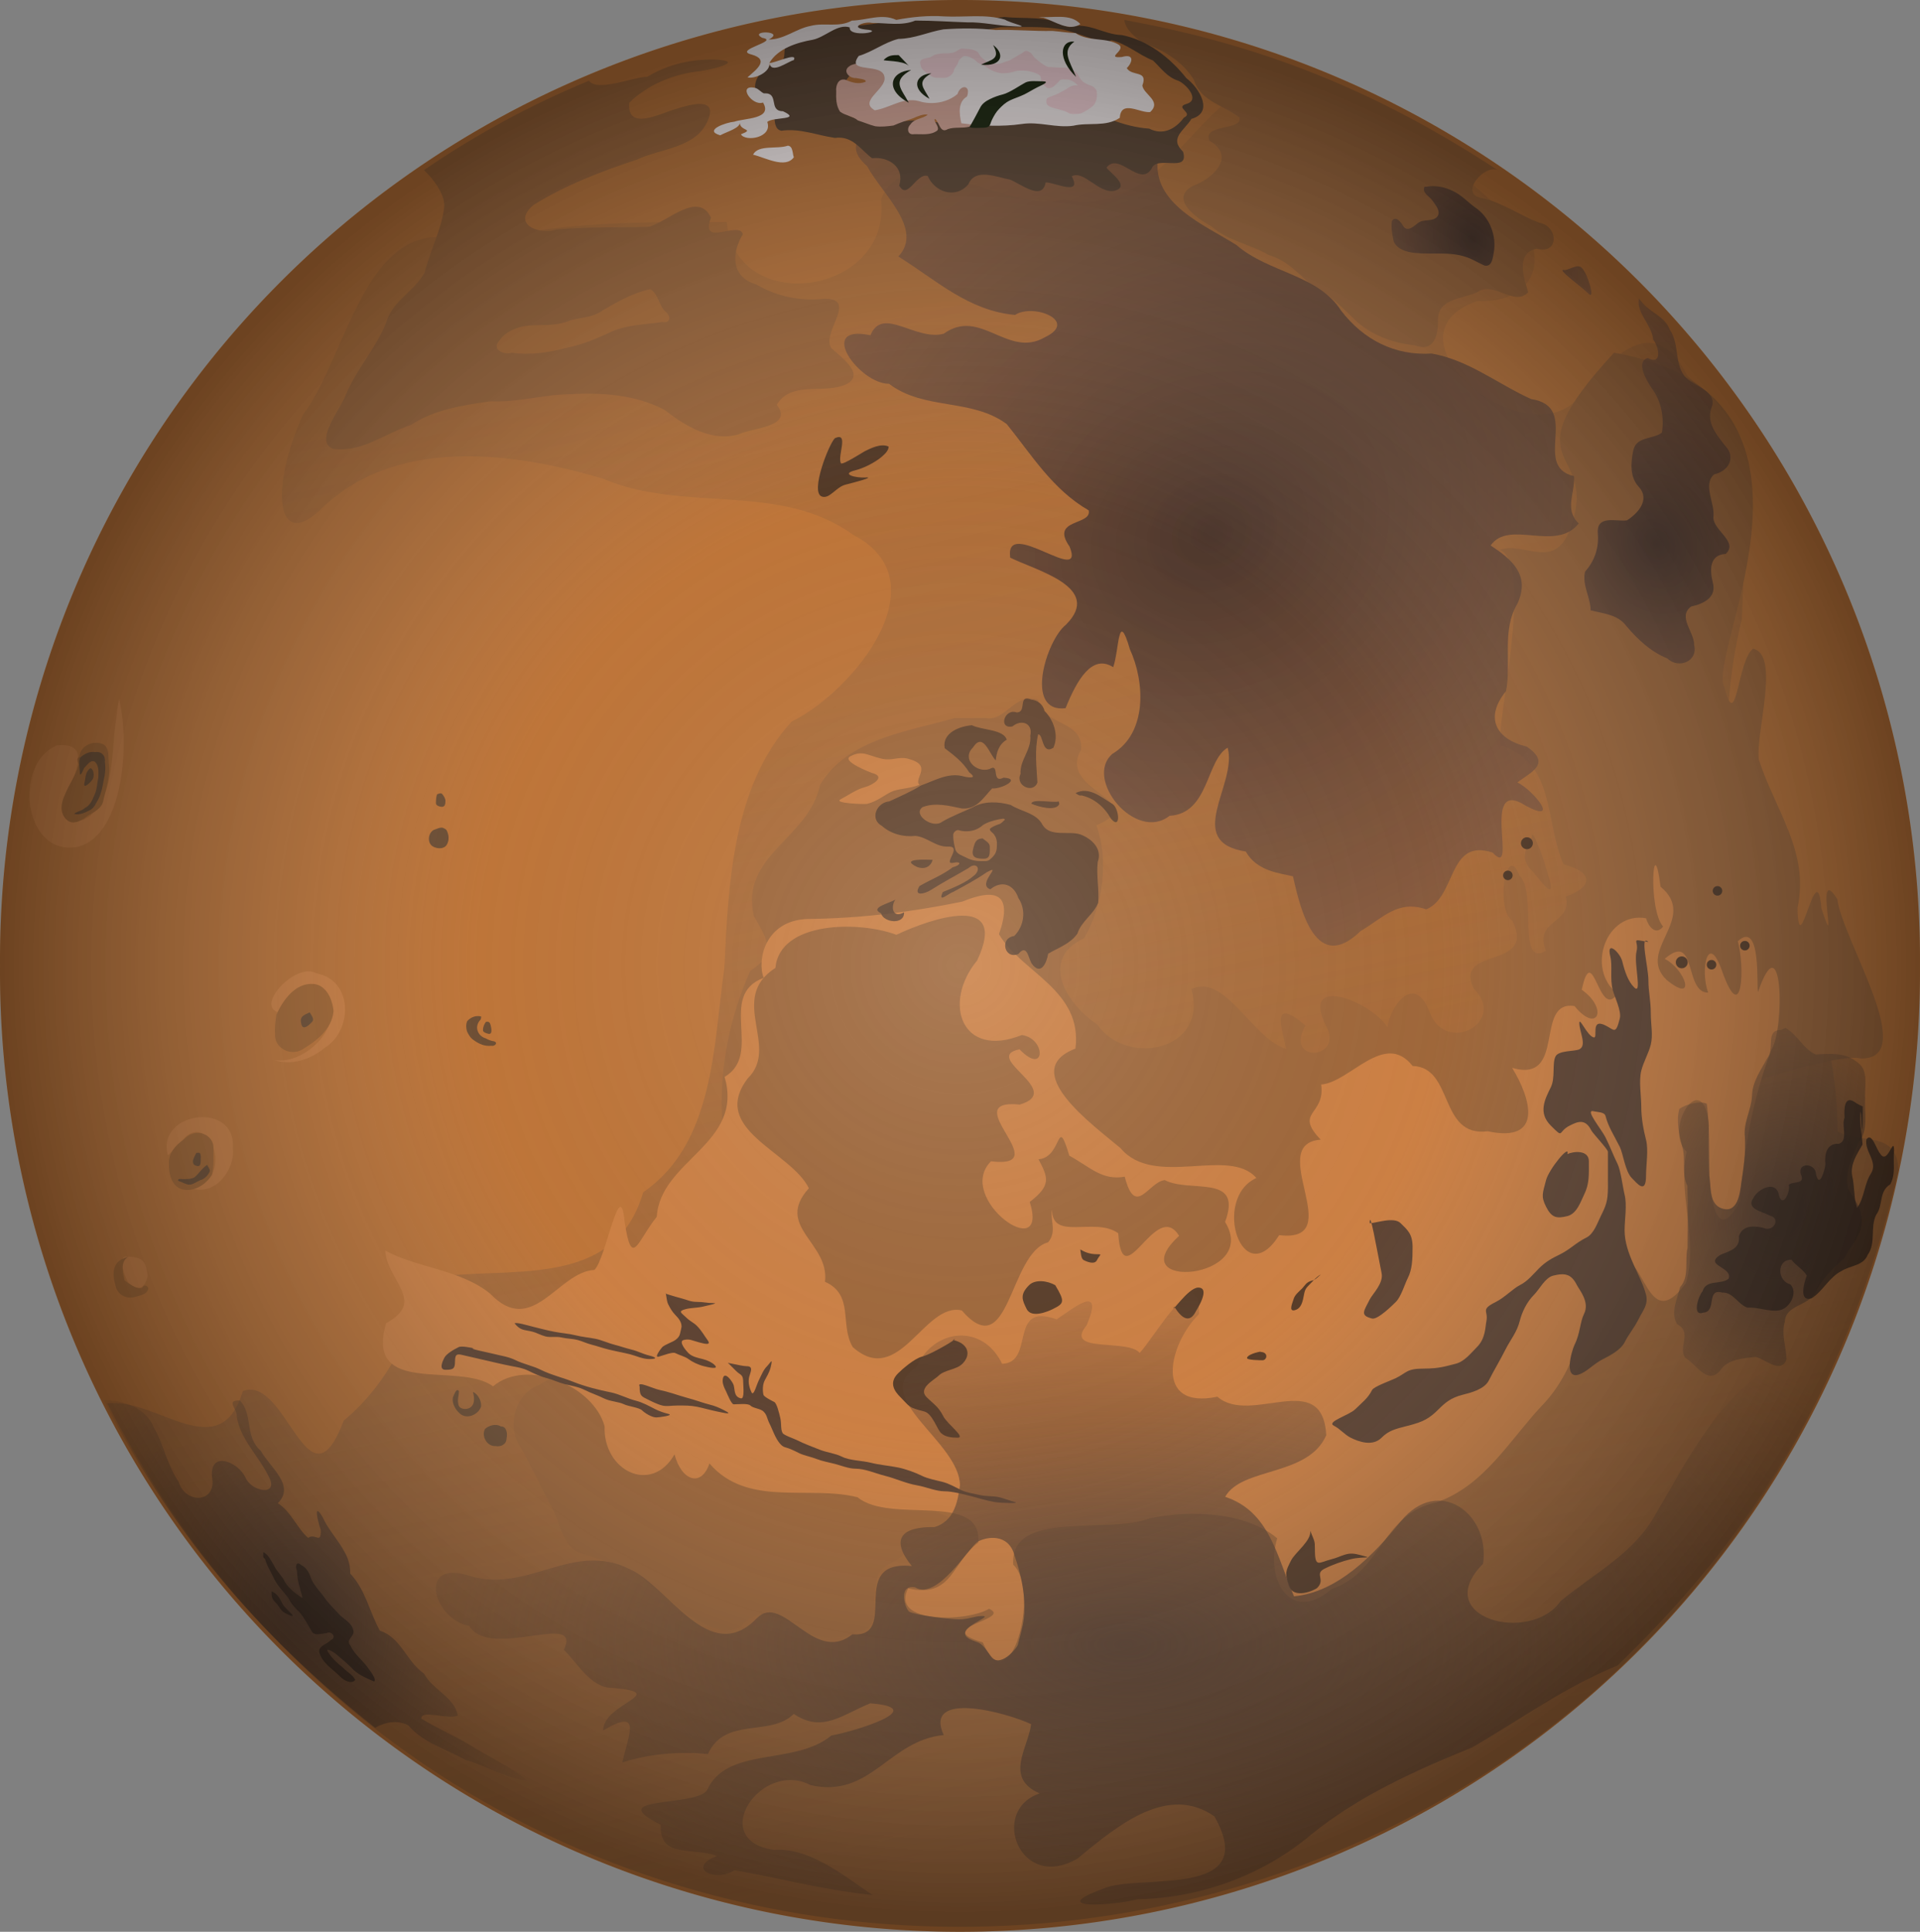 <?xml version="1.0" encoding="UTF-8" standalone="no"?>
<svg
   viewBox="0 0 575.72 579.11"
   version="1.1"
   id="svg78"
   sodipodi:docname="mars-cropped.svg"
   width="575.72"
   height="579.11"
   inkscape:version="1.1 (c68e22c387, 2021-05-23)"
   xmlns:inkscape="http://www.inkscape.org/namespaces/inkscape"
   xmlns:sodipodi="http://sodipodi.sourceforge.net/DTD/sodipodi-0.dtd"
   xmlns:xlink="http://www.w3.org/1999/xlink"
   xmlns="http://www.w3.org/2000/svg"
   xmlns:svg="http://www.w3.org/2000/svg">
  <rect x="0" y="0" width="575.72" height="579.11" fill="#808080" stroke="none"/>
  <sodipodi:namedview
     id="namedview80"
     pagecolor="#ffffff"
     bordercolor="#666666"
     borderopacity="1.0"
     inkscape:pageshadow="2"
     inkscape:pageopacity="0.0"
     inkscape:pagecheckerboard="0"
     showgrid="false"
     inkscape:zoom="0.79060234"
     inkscape:cx="218.18807"
     inkscape:cy="318.11189"
     inkscape:window-width="1920"
     inkscape:window-height="1017"
     inkscape:window-x="-8"
     inkscape:window-y="-8"
     inkscape:window-maximized="1"
     inkscape:current-layer="svg78" />
  <defs
     id="defs32">
    <linearGradient
       id="b">
      <stop
         stop-color="#5f4433"
         offset="0"
         id="stop2" />
      <stop
         stop-color="#5f4433"
         stop-opacity="0"
         offset="1"
         id="stop4" />
    </linearGradient>
    <linearGradient
       id="a">
      <stop
         stop-color="#4c362c"
         offset="0"
         id="stop7" />
      <stop
         stop-color="#93654c"
         stop-opacity=".51"
         offset="1"
         id="stop9" />
    </linearGradient>
    <linearGradient
       id="j"
       x1="445"
       x2="350.71"
       y1="749.88"
       y2="301.31"
       gradientUnits="userSpaceOnUse"
       gradientTransform="translate(-85.715,-207.805)">
      <stop
         stop-color="#9f673a"
         offset="0"
         id="stop12" />
      <stop
         stop-color="#9f673a"
         stop-opacity=".367"
         offset="1"
         id="stop14" />
    </linearGradient>
    <radialGradient
       id="e"
       cx="373.57"
       cy="498.79"
       r="287.86"
       gradientUnits="userSpaceOnUse"
       gradientTransform="matrix(1,0,0,0.99,-85.715,-204.342)">
      <stop
         stop-color="#f2f2f2"
         stop-opacity=".153"
         offset="0"
         id="stop17" />
      <stop
         stop-color="#7f7f7f"
         stop-opacity="0"
         offset=".5"
         id="stop19" />
      <stop
         stop-color="#3f3f3f"
         stop-opacity=".235"
         offset=".75"
         id="stop21" />
      <stop
         stop-opacity=".429"
         offset="1"
         id="stop23" />
    </radialGradient>
    <radialGradient
       id="d"
       cx="448.98"
       cy="367.54"
       r="110.61"
       gradientTransform="matrix(1.911,-1.039,0.879,1.617,-817.605,32.005)"
       gradientUnits="userSpaceOnUse"
       xlink:href="#a" />
    <radialGradient
       id="c"
       cx="502.38"
       cy="403.62"
       r="110.61"
       gradientTransform="matrix(0.673,-0.254,0.3,0.794,37.645,-29.955)"
       gradientUnits="userSpaceOnUse"
       xlink:href="#a" />
    <radialGradient
       id="i"
       cx="423.37"
       cy="711.78"
       r="207.5"
       gradientTransform="matrix(1.241,2.5812e-8,-1.2906e-8,0.612,-187.745,57.465)"
       gradientUnits="userSpaceOnUse"
       xlink:href="#b" />
    <radialGradient
       id="h"
       cx="581.94"
       cy="498.18"
       r="207.5"
       gradientTransform="matrix(0.307,0.05,-0.064,0.388,387.305,139.895)"
       gradientUnits="userSpaceOnUse"
       xlink:href="#b" />
    <radialGradient
       id="g"
       cx="223.64"
       cy="695.44"
       r="207.5"
       gradientTransform="matrix(0.353,-0.117,0.153,0.46,-95.338,189.325)"
       gradientUnits="userSpaceOnUse"
       xlink:href="#b" />
    <radialGradient
       id="f"
       cx="474.41"
       cy="280.67"
       r="110.61"
       gradientTransform="matrix(0.441,-0.127,0.157,0.545,188.155,-20.835)"
       gradientUnits="userSpaceOnUse"
       xlink:href="#a" />
  </defs>
  <path
     d="m 575.715,289.555 a 287.86,287.858 0 1 1 -575.71,0 287.86,287.858 0 1 1 575.71,0 z"
     fill="#be7539"
     fill-rule="evenodd"
     id="path34"
     style="stroke-width:0.995" />
  <path
     d="m 569.285,350.715 c -61.979,268.3 -413.78,307.61 -537.14,70 14.768,-1.856 33.781,19.226 40.659,-3.673 13.107,-5.179 19.58,37.251 30.248,8.852 13.546,-11.254 20.112,-26.463 25.521,-42.768 23.078,-3.884 55.621,4.248 64.286,-25.714 21.336,-14.619 21.027,-43.99 24.347,-67.211 1.19,-25.335 2.498,-54.556 20.142,-73.857 18.428,-9.045 45.471,-42.127 18.368,-56.075 -22.01,-15.932 -50.617,-6.372 -74.821,-16.755 -27.56,-8.143 -62.748,-12.805 -85.179,9.612 -12.587,11.566 -15.004,-6.076 -4.918,-28.736 13.943,-18.328 19.107,-63.525 50.632,-51.264 24.381,-6.893 52.61,-6.592 76.468,-6.59 2.83,28.777 49.473,21.856 46.286,-6.755 7.634,-19.503 37.667,4.538 54.877,0.036 29.984,6.575 40.363,-34.054 63.432,-36.162 21.252,12.41 46.85,19.105 64.652,36.614 17.456,7.853 18.686,30.826 -4.286,30 -31.417,11.152 18.905,50.629 32.462,26.071 10.008,-11.453 21.246,-21.84 30.652,-3.671 21.325,17.613 17.085,48.233 16.347,72.898 -7.138,28.947 -5.768,60.271 8.485,86.969 13.65,20.47 19.978,42.335 20.212,66.704 7.313,3.766 17.753,-0.39 18.27,11.476 z"
     fill="url(#j)"
     fill-rule="evenodd"
     id="path36"
     style="fill:url(#j)" />
  <path
     d="m 295.715,215.275 -9.511,-1e-5 c -13.991,3.994 -32.075,6.229 -40.314,20.019 -3.285,16.156 -24.048,21.006 -19.845,39.325 3.708,6.561 7.315,11.225 -1.044,16.371 -5.989,13.479 -9.11,28.149 -8.571,43.036 1.214,13.432 11.968,23.664 17.01,35.825 6.452,12.832 10.611,28.389 22.566,37.281 15.707,4.104 27.13,-9.992 42.557,-8.665 8.669,-8.447 38.151,-13.381 52.152,-17.476 15.588,5.127 35.287,4.332 46.355,-9.323 18.459,-6.746 145.99,-58.195 160.89,-54.36 17.727,0.357 -5.324,-35.154 -7.042,-47.75 -7.25,-11.669 0.79,19.577 -4.752,2.8 -1.424,-17.144 -6.811,17.463 -7.195,-0.232 3.723,-16.559 -6.814,-29.57 -11.572,-44.405 -1.003,-8.187 6.495,-31.43 -1.736,-33.261 -4.693,3.467 -4.954,25.723 -8.549,11.669 -5.979,-10.07 39.205,-87.793 -33.142,-100.39 -33.048,35.734 -3.766,27.371 -13.148,52.803 -4.691,12.716 -13.691,3.702 -21.052,6.266 10.496,4.707 -1.655,53.849 0.208,58.591 16.744,5.628 12.995,22.493 18.855,35.722 8.57,2.116 9.334,6.607 0.704,9.677 1.963,8.278 -9.753,6.824 -6.008,16.204 -8.738,5.3 -2.534,-17.411 -7.888,-22.507 -4.135,-10.525 -7.264,10.355 -2.135,13.547 7.245,14.946 -17.72,7.427 -11.642,20.304 10.295,10.044 -8.589,20.241 -13.29,6.787 -4.683,-11.671 -11.779,-1.229 -12.546,4.829 -4.788,-7.814 -27.101,-16.585 -17.985,0.423 4.024,9.419 -12.907,10.126 -6.612,-0.966 -10.364,-8.792 -7.201,0.4 -5.76,7.035 -10.288,-3.207 -18.444,-22.892 -28.436,-17.923 5.242,18.147 -19.092,23.566 -28.231,10.604 -9.143,-6.114 -17.568,-19.544 -3.943,-25.865 5.979,-10.398 7.323,-23.671 3.713,-33.88 16.996,-7.204 -11.987,-10.04 -4.617,-22.597 0.721,-9.105 -11.477,-7.081 -12.881,-14.989 -7.06,-2.368 -9.682,6.507 -15.56,5.473 z m 163.57,35.714 c 0,-3.409 3.459,5.979 4.286,9.286 0.476,1.905 1.429,3.751 1.429,5.714 0,2.531 -3.925,-3.21 -5.714,-5 -2.562,-2.562 -2.831,-5.282 0,-10 z m -173.57,204.29 c -4.134,3.149 -10.897,1.968 -13.912,6.356 1.669,7.471 -8.977,5.622 -8.906,12.639 -1.922,5.724 1.784,14.166 -5.754,14.933 -5.665,3.326 -16.663,1.515 -20.82,-3.18 -4.571,-3.027 -10.779,-2.945 -14.282,1.723 -5.675,2.951 -11.888,-1.609 -16.877,-4.204 -3.596,-3.233 -7.368,-6.196 -11.166,-9.157 -4.457,-5.489 -12.19,-5.72 -18.283,-8.397 -7.224,-1.008 -7.485,-9.521 -10.534,-14.577 -3.157,-5.979 -5.954,-12.089 -9.36,-17.98 -3.849,-6.143 -1.331,-15.487 5.608,-18.157 4.662,-2.852 10.802,-5.743 15.958,-2.334 5.592,2.369 96.852,37.608 103.33,40.191 1.612,0.837 3.317,1.469 5,2.143 z m -158.57,-404.29 c 14.768,-10.122 31.028,-19.167 49.464,-26.786 2.544,3.453 12.817,-1.03 17.518,-1.199 6.535,-3.954 13.773,-5.446 21.349,-5.101 8.334,0.738 -4.491,3.492 -6.936,3.603 -7.269,0.958 -14.689,4.187 -19.859,9.297 -0.793,8.778 9.673,2.986 14.057,1.851 4.099,-1.305 12.975,-3.915 9.32,3.874 -3.57,7.894 -14.072,7.997 -21.082,11.32 -10.703,3.561 -21.427,7.61 -31.005,13.602 -6.629,5.598 1.352,9.085 6.903,7.365 9.171,-0.861 18.39,-0.554 27.573,-0.822 5.577,-1.301 14.872,-10.956 18.737,-2.743 -3.458,9.156 8.596,0.746 9.558,4.971 -3.487,5.793 -3.524,12.871 4.054,15.067 6.203,3.607 13.22,5.088 20.348,4.272 10.364,-0.088 -0.98,10.074 2.119,14.806 3.226,2.904 11.242,8.642 3.238,11.319 -6.455,2.142 -15.416,-1.306 -19.583,5.655 5.126,6.729 -7.233,6.823 -11.51,8.895 -8.261,2.239 -15.941,-2.542 -22.181,-7.377 -8.642,-4.53 -18.602,-5.242 -28.183,-4.704 -8.021,0.103 -15.803,2.536 -23.859,2.14 -8.271,1.141 -16.868,2.441 -24.009,7.124 -7.76,2.476 -14.594,8.298 -23.213,7.141 -5.999,-2.089 2.184,-11.94 3.642,-16.001 3.185,-7.801 9.117,-14.08 12.201,-21.864 1.639,-6.366 8.601,-9.392 11.566,-15.083 1.619,-6.611 5.007,-12.723 5.834,-19.524 0.311,-3.843 -3.418,-8.565 -6.061,-11.098 z m 67.857,35.714 c 2.463,1.473 2.502,4.782 4.495,6.679 1.787,1.319 1.658,3.617 -0.889,3.154 -5.444,0.805 -11.177,0.787 -16.188,3.357 -3.912,1.756 -7.893,3.436 -12.117,4.277 -5.473,1.476 -11.221,2.387 -16.881,1.582 -2.04,0.702 -5.963,-0.801 -3.945,-3.318 2.308,-3.577 6.762,-4.931 10.827,-4.929 3.642,-0.098 7.44,0.042 10.822,-1.53 3.213,-0.823 6.763,-0.834 9.534,-2.893 4.517,-2.656 9.147,-5.322 14.342,-6.379 z M 337.142,5.989 C 377.22,13.266 412.127,26.631 449.732,51.435 c -3.735,-3.41 -13.015,6.986 -5.184,7.957 6.101,1.467 11.197,5.152 16.98,7.38 5.71,0.9 6.172,9.686 -0.815,7.788 -6.644,1.508 -3.455,9.539 -2.473,13.051 -4.216,4.515 -10.368,-3.662 -15.391,0.056 -4.658,2.049 -11.938,1.766 -11.668,8.684 0.036,4.681 -1.468,9.292 -6.996,7.163 -6.128,-0.628 -12.492,-2.842 -17.156,-6.928 -4.216,-4.046 -8.365,-8.495 -13.599,-10.926 -3.992,-3.534 -7.625,-7.71 -13.021,-9.217 -5.539,-3.266 -12.214,-4.22 -17.097,-8.546 -4.155,-2.246 -12.989,-8.259 -5.584,-12.201 5.769,-2.004 13.11,-8.734 4.984,-13.462 -2.49,-5.139 10.236,-3.037 8.908,-7.032 -4.597,-3.649 -11.575,-4.718 -13.605,-11.233 -3.386,-5.627 -9.384,-9.119 -15.448,-11.195 -2.179,-1.582 -5.147,-3.974 -5.426,-6.786 z"
     fill="#9f673a"
     fill-rule="evenodd"
     id="path38" />
  <path
     d="m 493.575,275.275 c -11.878,-2.112 -18.179,15.07 -8.6,22.609 -5.504,8.38 -7.327,-16.487 -10.686,-1.18 8.136,5.75 4.668,13.308 -2.169,4.892 -12.23,-1.859 -2.198,23.272 -18.701,18.53 5.616,9.105 9.536,22.602 -7.302,19.012 -14.79,1.85 -10.101,-19.239 -22.543,-19.578 -8.444,-10.758 -18.777,4.927 -27.409,5.556 1.294,9.335 -8.27,8.058 -0.151,16.527 -16.945,1.326 8.609,31.103 -12.44,28.632 -10.968,17.409 -20.353,-10.946 -6.851,-17.138 -8.228,-9.504 -30.569,3.186 -40.749,-8.962 -8.177,-6.9 -30.868,-23.203 -13.499,-29.819 2.223,-17.536 -16.201,-22.824 -22.934,-34.305 4.205,-11.874 -0.542,-14.065 -10.967,-9.776 -15.395,3.171 -30.378,5.018 -46.449,5.224 -12.913,0.434 -15.179,12.644 -13.117,17.633 -14.082,5.279 -0.039,22.851 -11.741,29.698 5.907,20.032 -19.299,24.957 -20.332,41.952 -5.817,7.123 -7.472,16.022 -9.656,1.369 -1.342,-14.403 -5.623,11.48 -9.055,14.555 -10.901,0.529 -18.549,20.395 -31.221,7.122 -9.049,-7.313 -22.057,-7.757 -31.489,-12.92 0.658,9.499 12.408,15.032 0.265,21.76 -6.486,22.288 21.789,11.375 32.064,18.928 10.227,-8.58 30.215,-0.118 33.455,12.007 -0.493,13.246 13.992,20.545 20.955,8.403 2.152,8.051 8.099,9.875 10.475,2.709 11.382,13.234 29.588,6.444 44.417,10.133 9.844,8.149 37.36,-1.946 36.205,13.577 -8.023,5.976 -7.765,16.82 -21.023,13.724 -5.615,10.724 17.751,10.096 24.242,6.134 7.341,3.232 -17.696,5.466 -1.869,10.092 8.309,19.084 17.309,-15.814 9.125,-23.293 -1.133,-16.766 28.694,-9.035 40.756,-13.88 12.662,-2.743 29.305,-1.78 38.406,5.971 -3.661,11.58 3.498,26.176 16.391,15.129 14.795,-4.832 14.982,-22.594 31.377,-25.927 14.25,-4.904 21.994,-18.8 31.535,-28.931 11.339,-11.575 12.521,-27.532 18.438,-41.952 12.883,-12.089 11.437,23.408 24.793,5.155 3.847,-12.57 -2.521,-26.854 0.195,-39.371 -7.202,-7.181 5.143,-25.775 6.706,-7.913 -0.727,7.667 -0.287,41.173 9.258,22.786 1.278,-15.351 3.86,-30.852 9.466,-45.375 4.173,-6.946 3.293,-38.712 -4.001,-17.355 -0.503,-1.374 1.123,-21.865 -6.065,-15.258 2.161,7.566 1.389,25.828 -4.574,9.32 -4.359,-12.82 -6.812,-0.613 -4.301,6.082 -7.293,0.148 -3.289,-18.555 -13.029,-10.124 6.284,3.242 9.665,13.734 0.563,6.321 -9.31,-8.918 9.724,-18.394 -1.82,-27.94 -2.249,-17.968 -3.818,6.798 0.771,11.951 -2.303,2.887 -4.517,-0.242 -5.116,-2.494 z m -179.29,97.143 c -11.823,3.205 -11.448,37.019 -25.895,20.427 -11.275,-2.634 -18.674,23.355 -32.676,11.002 -4.023,-6.76 0.53,-15.616 -8.339,-19.595 1.466,-11.734 -15.236,-16.512 -4.838,-28.039 -5.44,-11.107 -29.904,-17.564 -18.351,-32.906 9.854,-9.569 -6.085,-23.857 8.316,-33.139 1.324,-14.072 25.137,-14.134 36.286,-9.938 10.468,-4.938 33.97,-12.905 24.208,7.716 -10.536,12.772 -4.616,29.564 13.432,22.329 7.351,1.078 7.101,12.432 -0.714,4.286 -11.636,2.374 13.904,12.491 0.053,16.565 -19.552,-1.902 11.461,19.407 -8.625,17.006 -10.977,11.12 17.68,31.359 11.632,12.182 6.508,-5.016 5.539,-7.215 2.636,-12.787 7.22,-0.494 5.364,-13.932 9.225,-1.081 6.342,3.476 9.877,7.537 16.622,6.294 3.219,12.519 7.123,1.519 12.005,1.032 7.648,3.979 23.524,-2.091 18.085,12.543 10.738,17.544 -31.821,20.678 -13.792,4.175 -6.921,-11.454 -16.963,18.853 -18.249,-0.787 -6.986,-5.038 -19.89,2.498 -19.85,-7.12 -0.609,3.38 1.524,6.621 -1.17,9.835 z m -38.571,-137.14 c -1.956,-1.914 4.359,-5.874 -3.571,-7.857 -2.75,-0.687 -4.736,0.78 -7.857,0 -4.719,-1.18 -5.709,-2.503 -9.286,-0.714 -2.928,1.464 6.309,4.97 6.429,5 4.611,1.153 -0.083,3.771 -2.143,4.286 -2.468,0.617 -5.318,2.659 -7.143,3.571 -2.632,1.316 7.333,1.56 7.857,1.429 2.954,-0.739 5.109,-2.554 7.143,-3.571 2.043,-1.022 5.601,-0.955 8.571,-2.143 z m -193.57,82.5 c 9.984,1.592 21.181,-11.025 16.135,-19.095 -3.809,-7.445 -13.73,-0.318 -14.658,4.798 -7.339,-1.764 5.179,-15.258 11.248,-11.691 11.006,2.004 11.014,17.112 2.459,22.353 -4.118,3.434 -9.926,5.4 -15.183,3.635 z m -31.786,28.571 c -3.668,-13.106 20.536,-16.426 19.457,-2.188 0.8,6.231 -5.308,14.744 -12.549,11.956 14.185,-2.05 4.922,-26.053 -3.747,-12.785 l -3.16,3.017 z m -6.071,36.071 c -0.554,-3.728 -0.944,-5.714 -6.429,-5.714 -2.953,0 0.078,7.221 0.714,7.857 2.674,2.674 4.933,1.765 5.714,-2.143 z m -8.571,-172.86 c 3.543,14.965 0.653,41.897 -12.973,44.411 -15.82,2.279 -18.729,-25.008 -5.707,-30.521 17.542,-1.728 -8.426,24.805 7.972,22.353 9.699,-4.7 8.266,-21.233 9.865,-30.287 0.204,-1.995 0.458,-3.987 0.842,-5.956 z"
     fill="#cc8044"
     fill-rule="evenodd"
     id="path40" />
  <path
     d="m 535.355,308.125 c 3.627,1.992 5.517,6.533 9.136,7.993 4.315,-0.29 8.893,-0.624 12.45,2.326 3.591,2.465 2.038,7.248 2.343,10.886 -0.306,4.41 1.06,9.458 -1.96,13.208 -1.918,4.306 -4.285,8.948 -3.12,13.791 1.522,3.098 4.292,5.966 4.018,9.631 0.242,4.342 -3.431,7.46 -5.106,11.158 -3.485,3.037 -6.863,6.367 -8.931,10.565 -2.068,3.804 -8.795,3.579 -8.982,8.488 -1.144,3.78 0.362,7.468 0.509,11.24 -1.536,4.744 -6.425,-2.2e-4 -9.258,-0.628 -3.617,0.389 -8.49,0.65 -10.595,4.009 -3.828,4.652 -7.239,-1.876 -10.503,-3.737 -2.362,-3.08 2.235,-7.654 -2.452,-10.075 -2.138,-3.552 0.076,-7.481 0.841,-11.086 2.918,-3.111 1.366,-7.921 2.27,-11.81 0.052,-6.192 0.173,-12.409 -0.061,-18.593 -1.834,-3.768 -0.335,-7.921 -1.553,-11.774 -0.869,-3.664 -1.885,-7.574 -0.831,-11.305 1.973,-1.399 6.293,-2.53 8.225,-1.513 0.914,7.115 0.635,14.306 0.759,21.468 0.569,3.315 -0.158,8.563 3.714,9.879 4.78,1.646 5.437,-4.46 5.873,-7.69 0.782,-4.532 1.311,-9.092 1.071,-13.705 -0.526,-4.328 1.946,-8.121 2.143,-12.366 0.115,-4.369 2.641,-7.589 4.565,-11.274 2.292,-2.522 -0.696,-8.537 4.115,-8.447 0.468,-0.153 0.865,-0.453 1.32,-0.636 z"
     fill="url(#h)"
     fill-rule="evenodd"
     id="path42"
     style="fill:url(#h)" />
  <path
     d="m 326.425,35.985 c -17.939,2.725 -36.162,3.843 -54.318,3.541 -7.453,-3.452 -22.042,1.646 -12.109,10.267 4.445,8.325 17.075,18.906 9.38,27.1 11.243,6.995 20.977,16.27 34.991,17.519 5.434,-3.599 19.245,1.843 8.888,6.724 -11.055,6.376 -19.298,-9.029 -30.271,-1.093 -8.527,2.266 -18.34,-8.42 -21.982,0.462 -16.456,-3.457 -3.289,14.618 5.576,14.543 10.516,8.031 24.703,4.243 35.292,12.08 7.531,9.319 13.742,19.623 24.585,25.874 0.975,4.625 -11.699,2.391 -5.745,10.841 4.968,12.248 -19.556,-9.305 -17.801,3.323 7.808,3.892 27.956,8.894 16.714,20.11 -5.913,4.676 -12.607,26.544 -0.112,25.025 3.435,-8.529 7.983,-16.344 14.294,-12.292 1.838,-5.337 1.403,-17.683 5.001,-5.364 4.509,9.818 5.254,25.092 -5.239,31.341 -8.677,7.495 6.98,26.595 17.143,18.571 11.845,-0.661 10.903,-16.68 17.409,-20.41 3.038,10.963 -13.422,28.2 5.448,31.125 3.254,5.968 10.484,6.539 14.138,7.433 2.295,10.383 6.969,29.346 20.258,16.423 6.839,-4.037 11.166,-9.423 19.719,-6.518 9.104,-3.806 6.4,-21.459 19.871,-17.027 7.973,8.509 -4.004,-23.048 9.897,-14.073 10.666,5.696 2.319,-4.655 -2.454,-6.952 3.792,-2.965 10.399,-5.476 2.857,-10.714 -9.447,-2.296 -12.715,-8.749 -6.276,-16.642 1.697,-8.664 -1.36,-18.175 3.419,-26.215 4.016,-8.729 -1.825,-13.369 -8.015,-17.474 5.526,-7.92 19.608,2.123 26.392,-6.606 -4.449,-4.19 -0.947,-9.366 -1.429,-14.181 -12.781,-2.885 2.315,-20.809 -12.838,-23.1 -9.97,-4.497 -18.736,-11.707 -29.824,-13.64 -10.983,0.695 -20.374,-4.077 -27.143,-12.857 -6.992,-10.909 -21.695,-11.271 -31.383,-19.676 -9.671,-6.101 -25.363,-12.344 -23.552,-25.941 -6.699,-4.163 -13.259,-8.929 -20.78,-11.527 z"
     fill="url(#d)"
     fill-rule="evenodd"
     id="path44"
     style="fill:url(#d)" />
  <path
     d="m 320.715,8.125 c 5.548,-1.653 10.236,2.269 15.673,2.382 7.838,1.561 14.469,6.81 19.367,12.946 3.869,2.95 8.352,10.304 1.496,12.18 -2.099,3.52 -6.822,5.722 -2.514,9.839 2.002,6.61 -7.95,0.828 -9.443,5.124 -3.557,5.688 -9.806,-5.26 -13.508,-0.328 1.009,1.486 7.341,5.654 2.389,6.922 -4.769,0.965 -9.181,-6.33 -12.814,-4.337 3.308,6.064 -5.144,1.796 -7.819,1.824 -0.98,5.78 -7.575,0.354 -10.685,-0.837 -3.932,-0.677 -10.406,-3.647 -12.5,1.429 -3.817,4.466 -10.094,2.34 -12.156,-2.5 -3.404,-1.137 -6.077,7.503 -8.559,2.844 1.692,-5.506 -3.185,-8.74 -8.153,-8.184 -3.515,-2.625 -5.832,-6.827 -11.132,-6.088 -5.358,-0.768 -10.586,-2.973 -16.071,-2.143 -3.675,-0.778 -0.277,-7.33 -5.064,-8.457 -6.057,-4.179 -1.281,-11.005 4.363,-12.17 3.354,-0.499 -0.422,-6.256 4.63,-6.158 5.82,-1.79 11.431,-5.229 17.743,-4.658 7.391,-0.374 14.579,-2.515 22.034,-2.127 7.714,-0.178 15.492,0.464 23.147,-0.548 6.065,0.649 12.62,-0.399 18.173,2.646 l 0.644,0.217 0.759,0.185 h -1e-5 z m 12.5,3.929 c 4.634,1.04 8.171,4.358 12.5,6.071 2.412,2.237 4.189,5.016 7.628,6.089 2.267,0.957 6.625,5.735 2.476,6.92 -3.821,1.103 2.274,2.673 -0.816,4.132 -2.538,3.411 -6.279,5.42 -10.423,3.291 -3.965,-0.258 -7.708,-1.302 -11.422,-2.701 -5.374,-0.699 -10.802,-0.624 -16.202,-0.235 -4.294,-0.186 -8.543,0.369 -12.754,1.082 -7.496,0.01 -15,-0.019 -22.495,0.071 -3.443,-0.573 -6.905,-0.932 -10.396,-0.459 -4.803,-0.141 -9.646,-0.353 -14.407,-0.949 -4.139,-0.128 -5.663,-4.748 -4.863,-8.23 2.35,-5.715 7.92,-9.455 13.426,-11.801 3.847,-1.618 7.819,-2.371 11.942,-2.82 4.023,-0.834 8.332,-0.035 12.167,-1.873 3.351,-1.456 6.912,-1.857 10.463,-2.486 6.266,0.053 12.626,-0.428 18.807,0.736 3.76,0.831 7.258,2.426 10.966,3.387 1.393,0.713 2.072,0.54 3.403,-0.225 z"
     fill="#5c4533"
     fill-rule="evenodd"
     id="path46" />
  <path
     d="m 258.575,17.775 c -0.279,1.421 -2.75,1.179 -3.835,2.049 -2.24,1.408 -0.104,3.701 1.863,3.571 0.857,0.171 3.307,0.341 2.961,1.107 -2.029,0.894 -4.199,0.231 -6.088,-0.608 -2.156,-0.487 -2.925,1.807 -2.736,3.512 -0.077,2.058 -0.036,4.327 1.16,6.085 1.617,1.185 3.781,1.292 5.355,2.62 1.736,0.548 3.418,1.282 5.178,1.735 1.815,0.244 3.681,0.025 5.473,-0.221 1.901,-0.832 3.856,-1.502 5.823,-2.14 1.282,-0.603 3.42,-1.454 4.44,-1.078 -1.59,1.268 -4.007,1.087 -5.185,2.914 -1.188,1.155 -0.836,3.246 1.109,2.899 2.32,-0.061 4.909,0.43 6.919,-1.062 1,-0.984 -1.474,-3.189 -0.613,-3.496 1.299,1.014 1.471,4.478 3.805,3.041 2.096,-0.714 4.375,-0.149 6.483,-0.744 1.641,-1.077 1.278,-3.406 2.135,-5.008 1.022,-3.111 0.566,-6.816 -1.823,-9.197 -3.461,-3.496 -8.426,-4.781 -13.114,-5.661 -5.967,-0.982 -12.075,-1.235 -18.096,-0.64 -0.368,0.101 -0.936,0.037 -1.215,0.324 z"
     fill="#deac9d"
     fill-rule="evenodd"
     id="path48" />
  <path
     d="m 322.495,9.915 c 3.933,2.663 9.165,1.157 13.031,3.518 2.216,1.649 -4.251,4.094 0.86,3.66 3.575,-1.065 3.462,1.304 1.486,3.339 1.591,2.583 6.46,0.48 4.666,5.212 0.398,2.736 5.907,4.615 2.349,7.96 -3.108,0.319 -8.756,-3.801 -9.113,1.715 -4.198,2.832 -9.346,1.276 -13.955,2.377 -5.184,0.731 -10.244,-1.333 -15.443,-0.521 -6.005,0.868 -12.12,0.559 -18.103,-0.219 -0.737,-3.115 -0.987,-6.454 1.667,-7.998 1.31,-3.53 -1.94,-3.73 -2.827,-0.772 -3.131,2.652 -7.777,3.347 -11.625,2.124 -4.718,-1.269 -8.726,2.109 -13.177,2.748 -5.008,-2.745 3.436,-6.293 2.918,-9.866 -0.467,-4.66 -11.809,-0.887 -7.741,-6.42 4.193,-1.25 7.644,-4.038 11.885,-5.114 4.873,-0.067 8.849,-2.072 13.524,-2.86 5.221,-0.371 10.434,-0.404 15.644,0.202 5.697,-0.196 11.394,0.393 17.092,0.269 2.291,0.18 4.562,0.57 6.861,0.648 z M 236.245,43.665 c -3.182,1.143 -8.921,-0.374 -10.434,2.706 3.598,0.821 9.641,4.313 12.218,0.784 -0.431,-1.113 -0.193,-3.317 -1.784,-3.49 z m -9.821,-17.321 c -5.493,-1.156 -0.919,5.603 2.367,4.391 3.035,5.028 -5.566,4.665 -8.596,5.747 -2.309,0.174 -9.477,2.587 -4.233,4.077 2.118,-1.144 6.136,-2.176 5.907,-4.006 -0.345,2.836 4.753,1.957 0.308,3.714 1.371,2.361 9.575,0.991 7.894,-3.713 1.79,-1.596 10.501,-0.468 4.708,-3.21 -4.532,-0.026 -0.895,-5.66 -5.743,-5.354 -0.958,-0.431 -1.57,-1.379 -2.613,-1.646 z m 4.286,-7.5 c 0.377,2.77 -4.405,4.91 -6.578,4.343 2.684,-2.334 6.705,-5.3 1.221,-6.843 -5.688,-1.403 8.679,-4.03 3.214,-5 -4.322,-2.316 7.22,-2.161 1.93,0.494 4.54,0.084 8.172,-3.239 12.534,-4.065 4.152,-1.108 8.484,0.568 12.41,-1.595 4.504,-0.118 8.962,-2.236 13.318,-0.22 4.717,-0.879 9.486,-1.375 14.361,-1.042 6.051,0.326 12.34,-0.798 18.214,0.967 2.125,1.292 8.405,2.394 2.73,2.01 -4.714,-0.121 -9.335,-1.316 -14.069,-1.191 -5.179,-0.164 -10.349,-0.547 -15.536,-0.536 -4.076,1.691 -8.674,0.672 -12.991,0.714 -2.204,-0.575 -7,1.354 -2.009,1.964 6.6,0.478 -5.061,2.654 -4.656,-0.624 -3.627,-1.234 -7.368,2.958 -11.132,3.704 -4.762,0.826 -10.427,2.639 -12.962,6.92 1.113,0.338 8.682,-3.405 7.306,-0.833 -1.81,0.466 -6.831,4.37 -7.306,0.833 z m 80.714,-13.75 c 4.097,0.345 9.595,-1.169 12.538,2.133 -3.496,2.274 -7.623,-0.799 -11.046,-1.921 l -0.599,-0.034 -0.893,-0.179 h -1e-5 z"
     fill="#fdf5f5"
     fill-rule="evenodd"
     id="path50" />
  <path
     d="m 323.214,25.628 c -1.921,-0.287 -2.914,0.832 -3.75,1.25 -0.816,0.408 -1.428,0.803 -2.321,1.25 -0.867,0.433 -1.606,0.607 -2.321,0.893 -0.835,0.334 -1.071,0.403 -1.071,1.607 0,1.05 1.306,1.532 2.321,1.786 0.87,0.217 1.984,0.541 2.679,0.714 1.308,0.327 1.627,1.071 3.036,1.071 1.129,0 2.026,-0.031 2.679,-0.357 0.652,-0.326 1.461,-0.738 2.143,-1.25 0.814,-0.611 1.248,-0.711 1.786,-1.786 0.387,-0.774 0.536,-1.482 0.536,-2.5 0,-1.191 -0.261,-1.511 -0.893,-2.143 -0.328,-0.328 -1.479,-0.65 -1.964,-0.893 -0.864,-0.432 -1.419,-0.702 -1.964,-1.429 -0.515,-0.686 -0.639,-1.15 -1.25,-1.964 -0.422,-0.563 -1.565,-1.05 -1.964,-1.25 -0.789,-0.395 -2.13,-0.357 -3.036,-0.357 -1.169,0 -2.312,-0.179 -3.393,-0.179 -0.585,0 -1.663,-0.756 -2.321,-1.25 -0.579,-0.435 -1.353,-0.996 -1.964,-1.607 -0.69,-0.69 -0.627,-1.206 -1.786,-1.786 -1.099,-0.55 -1.486,0.296 -2.321,0.714 -0.864,0.432 -1.443,0.9 -2.143,1.25 -0.711,0.355 -1.071,0.714 -1.786,0.893 -0.796,0.199 -1.351,0.516 -2.143,0.714 -0.941,0.235 -2.236,0 -3.214,0 -0.423,0 -1.537,-1.064 -1.786,-1.25 -0.655,-0.491 -1.003,-0.755 -1.429,-1.607 -0.784,-1.569 -3.71,-1.531 -5,-1.607 -0.821,-0.048 -1.672,0.812 -2.321,1.071 -0.956,0.383 -2.16,0.357 -3.214,0.357 -0.961,0 -1.824,0.188 -2.5,0.357 -0.834,0.208 -0.938,0.681 -1.786,0.893 -0.795,0.199 -1.657,0.293 -2.143,0.536 -0.855,0.428 -0.784,0.971 -0.536,1.964 0.279,1.115 1.321,1.786 2.321,2.5 0.727,0.519 1.421,1.071 2.5,1.071 1.503,0 2.788,0.32 3.929,-0.536 0.741,-0.556 1.04,-0.944 1.25,-1.786 0.224,-0.895 1.009,-1.358 1.25,-2.321 0.202,-0.809 0.724,-1.081 1.25,-1.607 0.575,-0.575 1.971,-0.086 2.5,0.179 0.753,0.377 1.133,0.597 1.607,1.071 0.7,0.7 1.232,0.794 2.143,1.25 0.911,0.456 1.589,1.062 2.321,1.429 0.841,0.421 1.744,0.706 2.679,0.893 1.063,0.213 2.582,-0.017 3.393,-0.179 1.036,-0.207 1.54,-0.536 2.679,-0.536 0.933,0 1.835,-0.032 2.679,0.179 0.991,0.248 1.955,0.531 2.679,0.893 0.844,0.422 0.893,0.944 0.893,1.964 0,0.92 1.062,1.419 1.607,1.964 0.671,0.671 2.001,-0.037 2.321,-0.357 0.567,-0.567 1.151,-0.999 1.607,-1.607 0.409,-0.545 1.56,-0.357 2.321,-0.357 1.115,0 2.555,0.995 3.214,1.786 z"
     fill="#fddae0"
     fill-rule="evenodd"
     id="path52" />
  <path
     d="m 290.715,38.125 c 0.561,-0.922 2.59,-4.645 3.214,-5.893 0.596,-1.192 1.706,-1.924 2.857,-2.5 1.314,-0.657 2.594,-1.095 3.929,-1.429 2.018,-0.504 5.4,-2.878 6.786,-3.571 1.268,-0.634 3.363,-0.357 5,-0.357 2.687,0 -0.118,1.13 -1.429,1.786 -1.355,0.677 -2.62,1.489 -3.929,2.143 -1.302,0.651 -3.193,1.24 -4.286,1.786 -1.529,0.764 -2.274,1.56 -3.214,2.5 -0.972,0.972 -1.635,2.199 -2.143,3.214 -0.809,1.619 -0.338,2.5 -2.857,2.5 -0.85,0 -2.964,0.207 -3.929,-0.179 z m -21.25,-21.607 c -1.822,0 -3.041,0.006 -4.464,1.429 -0.405,0.405 5.804,0.09 7.5,1.786 0.595,0.595 -2.441,-2.619 -3.036,-3.214 z m 3.75,4.464 c -6.212,0.45 -8.044,5.876 -0.714,9.821 -2.206,-4.234 -5.249,-6.486 0.714,-9.821 z m 6.065,0.993 c -4.843,0.351 -6.271,4.581 -0.557,7.656 -1.72,-3.3 -4.092,-5.056 0.557,-7.656 z m 18.49,-8.494 c 3.752,2.727 2.671,6.561 -3.605,5.905 3.147,-1.546 6.006,-1.625 3.605,-5.905 z m 24.389,-1.006 c -4.343,-0.4 -5.072,5.242 0.518,10.584 -2,-4.922 -4.384,-7.808 -0.518,-10.584 z"
     fill="#1a260e"
     fill-rule="evenodd"
     id="path54" />
  <path
     d="m 491.425,89.555 c -0.772,4.413 3.906,7.819 4.281,12.239 1.792,2.193 2.789,7.866 -1.652,5.542 -3.7,1.205 -0.245,6.848 1.261,9.115 2.84,3.729 3.736,8.703 3.023,13.229 -2.676,2.097 -7.732,1.06 -8.603,5.401 -0.743,3.625 -1.081,7.951 1.666,10.867 3.453,3.791 -0.191,7.916 -3.547,10.035 -3.211,0.458 -9.232,-1.804 -8.734,3.992 0.344,4.487 -1.03,8.177 -3.846,11.434 -0.93,3.989 1.734,7.884 1.664,11.554 3.815,0.992 8.172,1.223 10.756,4.743 3.415,4.02 7.335,7.707 12.304,9.705 3.295,3.245 9.263,0.805 7.984,-4.055 0.134,-3.861 -5.061,-8.458 -0.899,-11.523 3.704,-0.849 7.769,-2.642 6.486,-7.279 -0.889,-3.716 -1.05,-8.232 3.898,-8.506 3.884,-3.604 -3.679,-6.967 -3.695,-10.915 0.564,-4.209 -3.308,-9.812 0.205,-12.919 4.15,-0.889 6.666,-4.862 3.483,-8.389 -2.578,-3.225 -5.748,-6.876 -4.364,-11.367 2.259,-4.845 -4.531,-6.561 -7.364,-9.005 -3.888,-3.898 -1.955,-10.251 -5.058,-14.622 -1.377,-3.868 -5.52,-5.012 -7.992,-7.822 -0.405,-0.496 -0.803,-1.001 -1.256,-1.455 z"
     fill="url(#c)"
     fill-rule="evenodd"
     id="path56"
     style="fill:url(#c)" />
  <path
     d="m 313.215,213.125 c 2.737,2.734 4.339,7.347 2.644,11.034 -3.522,2.26 -2.962,-4.136 -4.569,-3.999 -1.091,4.707 -0.489,9.619 -0.218,14.394 -1.19,3.479 -6.754,1.018 -5.053,-2.554 -0.306,-4.104 3.368,-7.29 2.914,-11.457 0.88,-3.781 -2.717,-5.007 -5.36,-2.775 -4.307,0.889 -2.42,-5.522 1.277,-4.188 3.232,-0.013 0.181,-5.579 4.419,-3.849 1.933,0.183 3.492,1.505 3.947,3.394 z m -21.786,4.286 c 3.072,1.521 9.52,1.209 10.447,4.351 -2.381,1.326 -3.079,3.892 -3.299,6.177 -1.976,-1.917 -3.726,-8.681 -6.847,-3.833 -3.504,3.438 1.13,7.721 4.961,6.448 3.265,-2.015 0.433,4.497 4.245,2.576 5.601,0.308 -1.023,3.562 -3.435,3.21 -2.587,2.692 -4.576,6.383 -9.091,6.031 -3.801,-0.802 -7.92,-1.899 -11.771,-0.418 -3.129,2.236 3.095,6.621 5.862,4.388 2.943,-1.711 6.137,-2.875 9.201,-4.345 3.364,-1.931 7.748,-1.71 11.364,-0.688 3.148,2.004 7.733,2.382 9.556,6 2.386,3.771 7.776,1.621 11.413,2.865 3.342,1.295 6.551,4.271 5.131,8.214 -0.492,4.051 0.464,8.148 0.119,12.239 -1.303,3.457 -5.043,5.513 -6.216,9.246 -2.107,3.046 -5.731,4.233 -8.771,6.028 -0.462,2.854 -2.295,6.83 -5.029,2.828 -0.978,-1.867 -1.393,-5.782 -3.912,-2.744 -4.191,1.787 -5.732,-4.811 -1.244,-5.387 3.015,-3.03 3.665,-7.776 1.244,-11.399 -1.376,-4.105 -5.005,-5.394 -8.391,-2.609 -4.319,-1.421 4.104,-7.947 -1.103,-5.095 -3.203,2.237 -6.62,4.016 -10.047,5.888 -1.416,0.411 -4.755,3.593 -3.107,0.029 3.338,-1.388 6.825,-2.672 9.596,-5.135 2.082,-2.067 0.251,-3.981 -1.947,-2.007 -3.784,2.208 -7.632,4.237 -11.29,6.571 -1.712,1.105 -5.38,2.039 -3.353,-1.214 3.252,-1.902 6.925,-3.296 9.968,-5.633 2.433,-0.585 2.883,-1.98 -0.054,-1.303 -2.915,0.386 3.111,-5.131 -1.374,-4.897 -3.715,0.136 -6.276,-2.914 -9.77,-3.205 -3.592,0.387 -7.327,-0.587 -10.04,-2.994 -3.733,-2.011 -1.653,-7.012 2.231,-7.364 3.219,-1.507 6.495,-2.88 9.5,-4.773 3.945,-1.379 7.93,-3.818 12.291,-2.82 1.63,0.476 5.016,1.015 2.148,-1.108 -1.841,-3.07 -4.686,-5.208 -7.34,-7.231 -0.839,-4.627 4.504,-6.595 8.153,-6.887 l -10e-6,1e-5 z m 31.071,20.357 c 3.929,-2.079 7.626,1.134 10.803,3.078 2.384,1.055 2.904,8.364 -0.21,4.524 -1.88,-3.371 -4.978,-6.088 -8.798,-6.927 -0.688,0.215 -1.261,-0.367 -1.795,-0.674 z m -5,2.5 c -2.232,0.47 -7.87,-0.934 -8.265,0.646 2.182,0.975 7.371,2.382 8.395,0.132 l -0.129,-0.778 v 1e-5 z m -37.857,17.5 c -1.374,-0.047 -10.266,-0.555 -4.643,2.143 2.029,0.768 4.056,0.091 4.643,-2.143 z m -8.571,15.714 c -3.342,1.987 -4.115,-1.596 -2.585,-3.834 -1.235,0.981 -8.031,2.416 -4.306,4.133 0.731,2.836 7.115,3.579 6.891,-0.299 z m 23.571,-26.071 c -1.295,1.18 -3.033,1.793 -4.776,1.784 -0.887,0.051 -1.758,-0.138 -2.608,-0.364 -0.731,0.072 -1.463,0.772 -1.432,1.545 -0.023,1.503 0.304,2.994 0.685,4.44 0.528,1.29 2,1.664 3.132,2.239 1.425,0.772 3.046,1.143 4.665,1.074 0.866,-0.003 1.874,0.162 2.566,-0.495 0.993,-0.82 1.904,-1.902 1.99,-3.243 0.117,-1.352 0.196,-2.854 -0.664,-4.005 -0.299,-0.719 -1.439,-1.13 -1.398,-1.874 0.725,-0.718 1.735,-1.064 2.675,-1.411 0.778,-0.159 1.232,-0.879 1.829,-1.334 0.004,-0.639 -1.249,-0.173 -1.708,-0.167 -1.684,0.363 -3.411,0.802 -4.873,1.748 l -0.084,0.064 1e-5,1e-5 z"
     fill="#553c2c"
     fill-rule="evenodd"
     opacity="0.8"
     id="path58" />
  <path
     d="m 294.645,251.345 c -2.013,0.038 -2.357,1.216 -2.857,3.214 -0.658,2.634 1.142,2.857 3.214,2.857 2.002,0 1.786,-1.622 1.786,-3.571 0,-1.132 -0.975,-1.565 -2.143,-2.5 z"
     fill="#553c2c"
     fill-rule="evenodd"
     opacity="0.8"
     id="path60" />
  <path
     d="m 142.145,404.205 c -2.224,0 4.271,1.246 6.429,1.786 2.201,0.55 4.071,0.786 6.071,1.786 2.195,1.097 5.148,1.681 7.5,2.857 3.11,1.555 6.425,2.284 9.643,3.571 3.629,1.452 7.858,2.5 11.429,3.214 2.474,0.495 4.945,1.861 7.5,2.5 2.082,0.521 4.202,1.744 5.714,2.5 1.246,0.623 2.629,1.104 3.929,1.429 1.983,0.496 -2.959,1.071 -3.571,1.071 -1.434,0 -3.569,-1.426 -4.286,-2.143 -0.81,-0.81 -4.177,-1.196 -5.357,-1.786 -1.598,-0.799 -4.169,-0.835 -6.071,-1.786 -1.959,-0.98 -3.74,-1.513 -5.714,-2.5 -1.997,-0.999 -3.97,-1.26 -6.071,-1.786 -1.947,-0.487 -3.516,-1.325 -5.357,-1.786 -1.733,-0.433 -3.827,-1.378 -5.357,-2.143 -1.811,-0.906 -3.353,-1.099 -5,-1.429 -1.38,-0.276 -3.364,-0.662 -5,-1.071 -1.688,-0.422 -3.484,-0.782 -4.643,-1.071 -1.542,-0.386 -3.097,-0.685 -4.643,-1.071 -2.119,-0.53 -2.857,-0.642 -2.857,1.786 0,2.249 -0.577,2.5 -2.857,2.5 -2.163,0 -0.734,-2.818 -0.357,-3.571 0.602,-1.204 2.74,-2.442 4.286,-3.214 0.94,-0.47 3.871,0.203 4.643,0.357 z m 12.143,-7.5 c 0.738,-0.369 3.947,0.63 5.714,1.071 2.076,0.519 3.976,1.01 6.071,1.429 2.156,0.431 4.359,0.554 6.429,1.071 2.035,0.509 4.013,0.66 6.071,1.071 1.892,0.378 3.851,1.32 5.714,1.786 1.627,0.407 3.311,1.006 5,1.429 2.245,0.561 3.275,1.265 5.357,1.786 2.062,0.516 2.742,1.071 0,1.071 -1.939,0 -3.943,-0.986 -5.714,-1.429 -2.248,-0.562 -4.351,-0.909 -6.429,-1.429 -2.06,-0.515 -3.282,-0.999 -5,-1.429 -1.638,-0.41 -3.014,-1.111 -4.286,-1.429 -1.693,-0.423 -3.368,-0.396 -4.643,-0.714 -1.819,-0.455 -3.422,0.037 -5,-0.357 -1.415,-0.354 -2.612,-1.099 -3.929,-1.429 -2.413,-0.603 -3.551,-0.242 -5.357,-2.5 z m 45.357,-8.929 c -1.571,-0.393 3.072,1.036 4.643,1.429 1.772,0.443 2.731,1.071 4.643,1.071 2.045,0 2.958,0.357 5,0.357 1.932,0 -2.512,0.896 -3.214,1.071 -1.425,0.356 -3.533,0.347 -5,0.714 -2.685,0.671 -1.337,1.163 0,2.5 1.127,1.127 2.338,1.624 3.214,2.5 1.453,1.453 2.353,3.137 3.214,4.286 1.36,1.813 -1.174,1.046 -2.5,0.714 -2.067,-0.517 -2.836,-1.166 -4.643,-0.714 -1.77,0.442 1.013,3.513 1.429,3.929 1.109,1.109 3.003,1.465 4.286,1.786 1.435,0.359 2.797,1.012 3.571,1.786 1.47,1.47 -1.884,0.69 -3.214,0.357 -1.844,-0.461 -3.564,-1.334 -4.643,-2.143 -1.013,-0.76 -2.668,-1.156 -3.929,-1.786 -0.886,-0.443 -3.85,0.784 -5,1.071 -1.579,0.395 0.938,-2.723 1.071,-2.857 0.772,-0.772 3.079,-1.505 3.929,-2.143 1.487,-1.115 1.315,-1.689 1.786,-3.571 0.393,-1.573 -0.927,-3.07 -1.786,-3.929 -0.972,-0.972 -1.635,-2.199 -2.143,-3.214 -0.423,-0.847 -0.443,-1.858 -0.714,-3.214 z m -7.857,27.857 c -0.919,-1.838 4.056,0.668 6.071,1.071 2.56,0.512 4.828,1.379 7.5,2.143 l 2.5,0.714 c 1.454,0.415 3.1,1.043 4.643,1.429 2.095,0.524 3.08,1.004 4.643,1.786 3.207,1.604 -0.473,0.691 -2.143,0.357 -2.091,-0.418 -4.003,-1.015 -6.071,-1.429 -1.848,-0.37 -3.715,-0.357 -5.714,-0.357 -1.964,0 -3.222,0.355 -4.643,0 -1.497,-0.374 -3.218,-1.252 -4.286,-1.786 -1.99,-0.995 -2.5,-1.081 -2.5,-3.929 z m 26.786,-6.786 c -1.611,-0.806 3.556,0.714 5.357,0.714 2.132,0 1.061,1.828 0.714,3.214 -0.451,1.805 0.25,3.715 0.714,4.643 0.621,1.242 1.522,-2.33 2.143,-3.571 0.934,-1.869 1.386,-3.171 2.5,-4.286 0.936,-0.936 1.89,-2.918 1.071,0.357 -0.405,1.62 -1.201,2.76 -1.786,3.929 -0.667,1.334 -0.628,3.203 -0.357,4.286 0.162,0.646 2.792,1.932 3.214,2.143 0.823,0.411 1.512,3.549 1.786,4.643 0.489,1.958 0.054,3.322 0.714,4.643 0.341,0.682 3.295,1.648 4.286,2.143 2.347,1.174 4.321,1.871 6.786,2.857 2.281,0.912 4.671,1.085 6.786,2.143 2.276,1.138 6.041,1.153 8.571,1.786 2.818,0.705 5.368,0.859 8.214,1.429 2.289,0.458 5.191,1.524 7.143,2.5 1.749,0.875 4.468,1.385 6.071,1.786 2.01,0.502 3.88,1.583 5.714,2.5 1.5,0.75 4.168,1.131 5.357,1.429 2.079,0.52 4.338,0.281 6.071,0.714 1.857,0.464 3.246,1.079 4.643,1.429 1.963,0.491 -4.075,0.333 -6.071,0 -2.491,-0.415 -4.705,-1.176 -7.143,-1.786 -2.492,-0.623 -5.601,-1.429 -7.857,-1.429 -2.613,0 -5.624,-1.354 -8.214,-1.786 -3.295,-0.549 -6.383,-2.042 -9.643,-2.857 -3.017,-0.754 -5.865,-2.143 -8.929,-2.143 -1.935,0 -4.55,-1.048 -6.071,-1.429 -1.794,-0.449 -3.982,-0.878 -5.357,-1.429 -1.705,-0.682 -4.021,-1.118 -5.357,-1.786 -1.512,-0.756 -2.93,-1.447 -4.286,-1.786 -1.215,-0.304 -2.333,-2.166 -2.857,-3.214 -0.596,-1.192 -1.226,-2.809 -1.786,-3.929 -0.783,-1.565 -0.682,-2.468 -1.786,-3.571 -0.868,-0.868 -3.094,-0.951 -3.929,-1.786 -0.719,-0.719 -3.669,-0.357 -5,-0.357 -0.699,0 -1.982,-3.25 -2.143,-3.571 -0.834,-1.667 -1.415,-2.912 -1.071,-4.286 0.562,-2.249 2.989,1.243 3.214,2.143 0.413,1.651 0.093,3.416 2.143,3.929 1.174,0.293 0.714,-3.646 0.714,-4.643 0,-2.713 -0.708,-2.136 -2.143,-3.571 l -2.143,-2.143 z m 275.71,-126.43 c -2.694,-2.694 0,7.619 0,11.429 0,3.617 0.714,5.917 0.714,10 0,3.184 0.705,6.465 0,9.286 -0.69,2.758 -2.173,5.12 -2.857,7.857 -0.779,3.115 0,7.485 0,10.714 0,3.73 0.729,7.2 1.429,10 0.779,3.115 0,7.485 0,10.714 0,5.88 -2.756,2.244 -4.286,0.714 -1.96,-1.96 -2.593,-7.329 -3.571,-9.286 -1.813,-3.626 -3.489,-6.098 -4.286,-9.286 -0.311,-1.244 -2.328,-1.118 -3.571,-1.429 -2.791,-0.698 2.285,5.284 3.571,7.857 1.449,2.899 2.225,5.165 3.571,7.857 1.004,2.009 1.622,7.201 2.143,9.286 0.779,3.115 0,7.485 0,10.714 0,7.086 5.019,13.649 6.429,19.286 0.741,2.966 -0.92,4.697 -2.143,7.143 -1.548,3.097 -3.027,4.625 -4.286,7.143 -1.078,2.156 -4.195,3.883 -6.429,5 -2.578,1.289 -4.214,3.178 -6.429,4.286 -5.83,2.915 -3.026,-6.804 -2.143,-8.571 1.72,-3.441 1.585,-6.742 2.857,-9.286 1.763,-3.526 -1.479,-7.243 -2.143,-8.571 -1.669,-3.338 -3.544,-3.757 -7.143,-2.857 -2.4,0.6 -4.097,4.097 -5.714,5.714 -2.269,2.269 -3.653,5.325 -4.286,7.857 -0.857,3.43 -2.838,5.676 -4.286,8.571 -1.516,3.031 -3.622,6.53 -5,9.286 -1.323,2.647 -5.466,3.688 -7.857,4.286 -3.547,0.887 -5.32,2.462 -7.143,4.286 -2.802,2.802 -4.606,3.83 -9.286,5 -4.026,1.006 -5.81,1.525 -7.857,3.571 -2.692,2.692 -6.765,1.26 -9.286,0 -1.832,-0.916 -3.168,-2.655 -5,-3.571 -2.428,-1.214 4.509,-3.08 6.429,-5 1.868,-1.868 3.738,-3.19 5,-5.714 0.53,-1.06 5.901,-2.95 7.143,-3.571 3.487,-1.743 3.11,-2.857 8.571,-2.857 4.314,0 6.371,-0.7 9.286,-1.429 2.732,-0.683 4.561,-3.132 6.429,-5 2.63,-2.63 2.484,-5.992 2.857,-7.857 0.628,-3.138 -1.951,-3.31 2.857,-5.714 2.56,-1.28 5.203,-4.03 7.143,-5 2.414,-1.207 4.153,-3.439 5.714,-5 2.19,-2.19 3.963,-3.053 6.429,-4.286 3.095,-1.548 4.526,-3.334 7.857,-5 2.252,-1.126 3.354,-4.565 4.286,-6.429 1.525,-3.051 2.143,-4.499 2.143,-8.571 v -10.714 c 0,-0.746 -4.545,-5.518 -5,-6.429 -1.838,-3.676 -4.2,-2.543 -6.429,-1.429 -3.752,1.876 -1.612,4.102 -5.714,0 -3.807,-3.807 -1.83,-7.769 0,-11.429 1.442,-2.884 0.348,-7.124 1.429,-9.286 0.944,-1.888 5.777,-1.46 7.143,-2.143 2.343,-1.171 0,-5.238 0,-7.857 0,-2.02 2.326,3.796 4.286,4.286 1.502,0.375 -1.166,-5.94 3.571,-3.571 2.686,1.343 3.038,2.85 4.286,-2.143 0.546,-2.185 -1.657,-6.628 -2.143,-8.571 -0.87,-3.481 0.003,-7.13 -0.714,-10 -1.269,-5.078 2.937,-1.109 3.571,1.429 0.785,3.142 1.735,6.021 3.571,7.857 2.531,2.531 -0.154,-7.242 0.714,-10.714 0.853,-3.411 -2.264,-4.024 3.571,-2.857 z m -24.286,63.571 c 0.821,-3.283 -5.608,4.574 -6.429,7.857 -0.951,3.802 -1.591,4.675 0,7.857 1.68,3.36 3.162,3.674 6.429,2.857 2.874,-0.718 4.032,-4.493 5,-6.429 1.628,-3.256 1.429,-6.014 1.429,-10 0,-3.487 -4.681,-3.017 -6.429,-2.143 z m -59.286,20.714 c 0,-4.549 2.036,7.325 3.571,15 0.608,3.042 -2.727,6.168 -3.571,7.857 -1.744,3.489 -3.032,4.778 0.714,5.714 1.723,0.431 6.495,-4.352 7.143,-5 1.564,-1.564 2.574,-5.148 3.571,-7.143 1.296,-2.591 1.429,-5.389 1.429,-9.286 0,-4.021 -1.617,-5.189 -3.571,-7.143 -2.064,-2.064 -7.406,0 -9.286,0 z"
     fill="#5f4433"
     fill-rule="evenodd"
     id="path62" />
  <path
     d="m 112.495,517.955 c -31.68,-25.091 -58.722,-54.477 -81.429,-98.214 5.686,-0.166 12.765,2.42 15,8.036 3.013,5.233 4.037,11.425 7.5,16.429 1.973,6.722 11.505,6.543 10.005,-1.456 -0.708,-8.056 7.821,-4.483 10.009,0.1 1.709,4.442 10.594,5.925 6.814,-0.565 -2.944,-5.91 -8.394,-10.904 -9.402,-17.692 0.203,-2.208 -3.47,-4.859 0.922,-4.769 4.035,4.12 1.399,10.946 6.295,15.096 2.614,4.852 10.468,10.355 5.109,15.7 3.99,2.592 5.966,7.799 9.083,10.412 2.142,-1.594 3.975,2.223 3.759,-2.521 -0.863,-2.206 -2.375,-8.809 0.691,-3.495 2.558,5.677 8.473,10.166 8.143,16.69 4.659,4.891 5.794,11.593 8.929,17.143 6.411,2.134 7.911,9.165 13.214,12.857 2.525,4.818 9.406,7.279 10.098,12.617 -2.985,1.257 -11.117,-1.952 -10.893,0.908 5.29,3.172 10.991,5.583 16.187,8.91 5.253,3.083 10.924,5.758 15.534,9.694 -6.431,-0.811 -12.183,-4.427 -18.389,-6.228 -5.911,-3.23 -12.708,-5.143 -17.276,-10.389 -3.244,-1.713 -6.975,-0.956 -9.905,0.739 z"
     fill="url(#g)"
     fill-rule="evenodd"
     id="path64"
     style="fill:url(#g)" />
  <path
     d="m 316.425,385.275 c -2.3,-1.329 -6.005,-1.852 -7.857,0 -2.827,2.827 -2.073,4.425 -0.714,7.143 1.478,2.955 6.705,0.576 7.857,0 3.327,-1.663 3.725,-2.126 0.714,-7.143 z m -30.714,16.429 c 3.144,-1.572 -5.875,4.147 -9.286,5 -2.296,0.574 -6.014,3.871 -7.143,5 -2.899,2.899 -0.978,5.451 0.714,7.143 2.892,2.892 2.269,3.067 7.143,4.286 2.392,0.598 3.835,5.264 5,6.429 1.226,1.226 3.267,1.429 5,1.429 2.575,0 -3.134,-4.125 -4.286,-6.429 -1.478,-2.955 -3.135,-3.849 -5,-5.714 -2.707,-2.707 2.315,-5.172 3.571,-6.429 1.786,-1.786 5.357,-1.786 7.143,-3.571 2.918,-2.918 1.535,-6.264 -2.857,-7.143 z m 66.429,-10 c -1.364,2.727 4.094,-5.714 7.143,-5.714 3.932,0 -0.578,6.87 -0.714,7.143 -1.817,3.635 -4.258,2.19 -6.429,-1.429 z m -28.214,-17.143 c 1.193,0.699 2.712,1.429 5,1.429 1.775,0 0.85,0.086 0,1.786 -0.786,1.572 -3.448,0.24 -3.929,0 -0.906,-0.453 -0.863,-2.171 -1.071,-3.214 z m 72.143,7.5 c -1.294,0.593 -3.008,2.651 -3.929,3.571 -1.137,1.137 -1.036,2.36 -1.429,3.929 -0.419,1.676 -1.017,2.844 -2.5,3.214 -1.981,0.495 -0.542,-2.473 -0.357,-3.214 0.345,-1.379 1.605,-2.319 2.5,-3.214 1.051,-1.051 1.229,-2.004 3.214,-2.5 0.994,-0.248 1.7,-1.146 2.5,-1.786 z m -18.214,23.214 c 1.395,-0.349 -3.58,0.39 -3.929,1.786 -0.172,0.69 3.918,0.714 4.643,0.714 1.386,0 1.908,-2.5 -0.714,-2.5 z m 138.57,-138.21 c 0,0.789 -0.64,1.429 -1.429,1.429 -0.789,0 -1.429,-0.64 -1.429,-1.429 0,-0.789 0.64,-1.429 1.429,-1.429 0.789,0 1.429,0.64 1.429,1.429 z m 8.214,16.429 c 0,0.789 -0.64,1.429 -1.429,1.429 -0.789,0 -1.429,-0.64 -1.429,-1.429 0,-0.789 0.64,-1.429 1.429,-1.429 0.789,0 1.429,0.64 1.429,1.429 z m -10,5.714 c 0,0.789 -0.64,1.429 -1.429,1.429 -0.789,0 -1.429,-0.64 -1.429,-1.429 0,-0.789 0.64,-1.429 1.429,-1.429 0.789,0 1.429,0.64 1.429,1.429 z m -8.571,-0.714 c 0,0.986 -0.8,1.786 -1.786,1.786 -0.986,0 -1.786,-0.8 -1.786,-1.786 0,-0.986 0.8,-1.786 1.786,-1.786 0.986,0 1.786,0.8 1.786,1.786 z m -52.5,-26.071 c 0,0.789 -0.64,1.429 -1.429,1.429 -0.789,0 -1.429,-0.64 -1.429,-1.429 0,-0.789 0.64,-1.429 1.429,-1.429 0.789,0 1.429,0.64 1.429,1.429 z m 6.071,-9.643 c 0,0.986 -0.8,1.786 -1.786,1.786 -0.986,0 -1.786,-0.8 -1.786,-1.786 0,-0.986 0.8,-1.786 1.786,-1.786 0.986,0 1.786,0.8 1.786,1.786 z m -66.786,206.07 c 0.56,2.887 -4.554,6.607 -5.714,8.929 -1.569,3.137 -1.956,3.654 -0.714,7.5 1.409,4.365 7.865,1.421 8.571,0.714 2.542,-2.542 -0.946,-4.17 2.143,-5.714 2.712,-1.356 5.446,-2.254 7.857,-2.857 3.925,-0.981 7.927,0.018 2.143,-1.429 -3.375,-0.844 -4.703,0.64 -7.857,1.429 -3.817,0.954 -5,2.773 -5,-2.857 0,-2.76 -0.068,-2.314 -1.429,-5.714 z m 165.71,-127.14 c -0.041,2.365 0.019,4.736 -0.167,7.095 -0.35,-1.485 -0.21,-5.377 -0.509,-5.515 -0.411,3.318 0.451,6.575 0.597,9.824 -1.657,2.865 -3.705,5.843 -3.103,9.349 0.743,3.106 0.494,6.957 1.449,9.664 2.27,-3.046 2.127,-7.24 4.232,-10.417 2.1,-3.507 -2.08,-6.547 -1.405,-10.148 1.607,-2.33 3.01,3.102 4.095,4.241 2.261,3.776 4.077,-5.497 4.197,-0.994 -0.361,3.396 0.566,7.118 -1.15,10.231 -3.494,2.134 -2.068,6.288 -4.205,9.113 -1.916,3.781 0.02,8.451 -2.545,12.014 -1.321,3.347 -5.22,3.163 -7.834,4.85 -3.763,1.854 -5.538,6.017 -9.011,8.193 -3.941,1.164 -2.242,-4.77 -1.429,-6.786 -1.036,-1.889 -3.333,-2.992 -4.592,-4.794 -4.526,-0.04 -4.304,6.354 -0.363,7.383 2.47,2.436 -0.171,7.306 -3.328,7.802 -3.185,0.477 -6.269,-1.022 -9.482,-0.801 -2.867,-0.925 -4.243,-4.676 -7.651,-4.533 -4.88,-1.311 -1.417,5.716 -5.635,6.029 -3.478,1.221 -1.443,-5.036 -0.205,-6.414 1.093,-3.667 5.526,-1.852 7.818,-3.762 1.326,-3.532 -7.542,-3.901 -2.537,-7.12 2.64,-1.187 6.035,-1.748 5.619,-5.575 1.02,-3.445 4.69,-3.223 7.5,-2.5 2.806,1.272 5.257,-2.897 1.748,-3.726 -2.054,-1.163 -7.247,-1.958 -4.926,-5.249 1.389,-2.88 7.013,-5.535 7.703,-0.742 1.16,3.882 3.525,-1.292 2.919,-3.214 1.248,-1.202 5.121,-0.06 3.627,-3.141 -1.082,-3.794 4.502,-3.417 4.559,-0.048 0.966,4.469 2.653,-1.272 2.801,-2.921 -0.323,-2.984 0.332,-6.456 4.05,-6.201 2.935,-1.024 0.671,-5.421 1.691,-7.818 -0.171,-2.562 -0.123,-7.227 3.496,-4.378 0.646,0.359 1.288,0.73 1.974,1.009 z m -479.64,133.57 c 1.557,0.761 2.315,2.51 3.195,3.923 0.809,1.862 2.471,3.163 3.292,5.022 1.22,1.968 3.073,3.384 4.955,4.67 0.805,0.661 -0.337,-1.916 -0.323,-2.502 -0.63,-1.819 -0.929,-3.698 -1.026,-5.619 -0.564,-1.145 -0.185,-2.964 1.26,-1.605 1.8,0.777 2.521,2.631 3.146,4.353 1.054,2.254 2.965,3.95 4.306,6.026 1.354,1.688 2.906,3.209 4.361,4.807 1.479,1.315 3.533,2.363 3.889,4.514 0.391,1.673 -2.486,2.685 -0.879,4.48 1.276,2.784 3.915,4.556 5.555,7.096 0.694,0.824 2.318,3.219 1.507,3.63 -2.437,-1.077 -5.007,-2.083 -6.803,-4.148 -1.483,-1.512 -3.158,-2.819 -4.751,-4.205 -0.681,-0.517 -3.512,-2.204 -2.085,-0.234 1.155,1.758 2.704,3.176 4.346,4.467 1.139,1.278 2.89,2.046 3.65,3.62 -1.073,1.506 -3.434,0.116 -4.486,-0.936 -2.256,-2.294 -5.398,-4.061 -6.321,-7.357 -0.193,-2.002 2.45,-2.388 3.513,-3.642 1.906,-0.727 0.125,-2.975 -1.413,-2.007 -1.529,-0.007 -3.655,1.034 -4.482,-0.838 -1.104,-1.824 -2.066,-3.764 -3.445,-5.402 -1.311,-1.253 -2.585,-2.582 -3.35,-4.251 -1.581,-2.053 -3.503,-3.887 -4.551,-6.308 -0.847,-1.836 -2.029,-3.534 -2.5,-5.524 -0.82,-0.32 -0.474,-1.238 -0.559,-2.028 z m 2.5,11.786 c 1.639,0.592 2.449,2.041 3.214,3.571 0.522,1.044 1.811,2.168 2.5,2.857 1.943,1.943 -1.231,0.277 -1.786,0 -1.113,-0.557 -1.772,-2.13 -2.5,-2.857 -1.085,-1.085 -1.429,-1.448 -1.429,-3.571 z m 185,-343.21 c 0.358,2.157 -5.55,6.03 -10,7.143 -4.46,1.115 0.015,2.329 3.214,2.143 2.782,-0.162 -3.368,1.467 -6.071,2.143 -2.938,0.734 -4.781,4.399 -7.143,3.571 -3.597,-1.26 2.143,-15.804 3.929,-17.5 4.333,-1.972 0.693,5.314 1.786,7.5 0.371,0.742 6.662,-3.331 7.143,-3.571 1.705,-0.853 4.839,-2.468 7.143,-1.429 z"
     fill="#3c2c22"
     fill-rule="evenodd"
     opacity="0.8"
     id="path66" />
  <path
     d="m 82.855,304.205 c 2.039,-4.419 5.669,-9.631 11.155,-9.24 3.909,0.346 5.729,4.776 6.003,8.193 -0.464,5.327 -5.186,8.985 -9.472,11.513 -3.553,2.023 -8.409,-0.544 -8.058,-4.801 -0.152,-1.896 0.133,-3.788 0.372,-5.664 z m -27.857,37.5 c -2.398,1.595 -4.595,4.156 -4.314,7.215 -0.116,2.904 0.721,6.662 3.883,7.603 3.54,0.925 7.243,-1.425 9.006,-4.391 0.632,-2.63 0.363,-5.42 0.425,-8.112 0.049,-3.254 -3.617,-5.211 -6.47,-4.073 -1.032,0.299 -1.8,1.022 -2.53,1.759 z m -31.429,-112.5 c -0.844,3.327 -3.002,6.097 -4.214,9.278 -0.847,1.92 -1.393,4.32 -0.217,6.225 0.643,1.008 1.664,1.95 2.952,1.833 1.664,-0.084 3.074,-1.101 4.341,-2.081 1.787,-1.007 3.969,-2.056 4.506,-4.233 0.799,-3.751 2.285,-7.514 1.676,-11.411 -0.161,-1.722 0.175,-3.674 -0.959,-5.136 -0.834,-0.897 -2.172,-1.036 -3.332,-0.993 -2.152,0.154 -4.361,1.783 -4.482,4.06 -0.988,0.638 -0.566,1.573 -0.271,2.458 z m 13.795,154.63 c 3.076,2.511 5.191,2.828 5.616,1.75 0.602,-0.623 1.801,0.244 1.397,1.011 -0.528,1.478 -2.01,1.599 -3.481,2.09 -2.43,0.81 -4.922,-0.03 -6.011,-2.383 -0.811,-2.788 -2.414,-8.117 3.543,-9.505 -2.685,1.504 -1.338,5.584 -1.064,7.037 z"
     fill="#a36734"
     fill-rule="evenodd"
     id="path68" />
  <path
     d="m 92.855,303.485 c -1.936,0.899 -3.08,1.251 -2.5,3.571 0.58,2.321 2.999,-0.499 3.214,-0.714 0.786,-0.786 -0.104,-1.84 -0.714,-2.857 z m -65.714,-73.214 c -1.584,1.048 -1.41,2.784 -1.786,4.286 -0.638,2.553 2.171,-0.414 2.5,-1.071 0.408,-0.816 0.346,-2.795 -0.714,-3.214 z m -3.214,-3.036 c 1.241,-1.203 2.896,-2.077 4.669,-1.764 1.815,-0.29 3.139,1.142 2.85,2.907 0.296,1.904 0.088,3.823 -0.39,5.68 -0.291,1.863 -0.69,3.753 -1.516,5.444 -0.785,1.202 -1.219,2.805 -2.668,3.39 -1.388,0.721 -2.981,1.516 -4.582,1.113 0.258,-0.628 2.335,-0.898 3.115,-1.76 1.577,-0.737 2.291,-2.361 2.905,-3.88 0.787,-1.706 0.806,-3.591 1.192,-5.399 0.05,-1.578 0.195,-3.522 -1.121,-4.669 -1.385,-0.58 -2.234,1.136 -3.129,1.879 -0.308,0.695 -1.387,3.359 -1.325,1.18 -0.095,-1.368 -0.334,-2.766 6.7e-4,-4.121 z m 38.214,121.96 c -1.569,0.963 -2.463,2.659 -3.889,3.786 -1.129,0.532 -2.406,0.485 -3.624,0.496 -0.413,-0.087 -1.097,-0.141 -1.283,0.32 0.267,0.45 0.916,0.408 1.329,0.676 0.857,0.386 1.816,0.882 2.774,0.563 1.099,-0.321 1.993,-1.113 3.103,-1.405 1.052,-0.533 1.956,-1.424 2.37,-2.542 0.061,-0.732 -0.584,-1.237 -0.779,-1.894 z m -3.214,-3.571 c 0.405,-0.811 -1.071,1.593 -1.071,2.5 0,0.941 0.464,1.232 1.25,1.429 0.981,0.245 1.071,-0.812 1.071,-1.607 0,-0.938 0.135,-1.516 -0.179,-2.143 -0.195,-0.389 -0.782,-0.179 -1.071,-0.179 z m 85.357,-40.893 c -1.506,-0.44 -3.229,0.223 -4.2,1.411 -0.408,0.941 -0.349,2.086 -0.049,3.05 0.496,1.059 1.117,2.113 2.162,2.713 1.46,1.072 3.28,1.829 5.118,1.587 0.95,0.283 2.185,-0.885 0.838,-1.322 -0.901,-0.142 -1.742,-0.454 -2.537,-0.909 -1.154,-0.3 -2.087,-1.226 -2.44,-2.365 -0.339,-1.135 0.081,-2.357 0.884,-3.187 0.165,-0.297 0.234,-0.641 0.224,-0.979 z m 1.429,1.607 c -0.432,0.565 -0.893,1.415 -0.893,2.5 0,0.657 1.132,0.953 1.607,1.071 1.412,0.353 0.845,-1.975 0.714,-2.5 -0.214,-0.858 -0.489,-1.259 -1.429,-1.071 z m -13.036,-58.214 c -0.952,-0.111 -1.841,0.428 -2.714,0.715 -1.712,1.056 -1.909,4.107 0.038,5.033 1.243,0.577 3.098,0.722 3.936,-0.594 0.837,-1.316 0.679,-3.092 -0.033,-4.421 -0.316,-0.373 -0.779,-0.571 -1.227,-0.733 z m -1.607,-10 c -0.237,0.505 -0.357,1.587 -0.357,2.679 0,0.711 1.178,1.071 1.786,1.071 0.907,0 1.071,-0.789 1.071,-1.786 0,-0.759 -0.527,-1.476 -0.893,-1.964 -0.408,-0.545 -1.013,-0.238 -1.607,0 z m 19.085,189.49 c -1.417,-0.924 -3.546,-0.297 -4.705,0.734 -1.217,2.135 0.614,5.352 3.142,5.141 1.567,0.352 3.315,-0.513 3.291,-2.284 0.346,-1.322 0.092,-3.663 -1.728,-3.591 z m -8.334,-10.354 c 1.583,0.73 2.555,2.696 2.438,4.38 -0.752,2.359 -3.974,3.861 -6.11,2.337 -1.455,-1.198 -2.66,-3.029 -2.367,-4.991 0.321,-0.679 1.061,-3.12 1.828,-1.944 0.018,1.228 -0.499,2.432 -0.209,3.673 0.05,1.701 2.156,2 3.383,1.367 1.607,-0.822 1.504,-2.917 1.116,-4.415 l -0.04,-0.204 -0.038,-0.203 z"
     fill="#6e4f35"
     fill-rule="evenodd"
     id="path70" />
  <path
     d="m 287.855,445.275 c -0.137,-13.086 -27.17,-26.341 -13.056,-35.454 5.378,-11.836 19.958,-13.006 25.686,-0.984 10.045,-0.311 1.716,-18.693 16.371,-13.307 5.705,-3.952 14.218,-10.642 8.982,1.758 -7.043,8.547 12.335,3.93 15.889,8.291 4.386,-4.561 18.032,-28.539 17.796,-11.639 -9.013,8.829 -13.834,28.833 5.517,24.76 10.071,8.789 31.499,-8.687 32.644,11.525 -5.346,12.469 -25.294,9.515 -30.315,18.492 13.372,4.404 15.5,17.852 20.645,29.827 13.034,-1.218 23.947,-12.416 32.055,-22.515 11.209,-13.721 26.826,-2.349 24.631,12.758 -16.099,16.261 14.239,24.202 23.247,11.194 10.064,-8.313 22.25,-14.413 28.67,-26.368 9.441,-15.969 18.346,-34.252 34.809,-44.052 14.746,-5.651 15.916,5.851 9.258,17.676 -11.401,20.215 -25.038,42.438 -55.695,72.071 -15.795,6.423 -28.872,16.039 -43.563,24.539 -17.028,6.921 -34.08,14.562 -48.412,26.238 -14.402,12.097 -33.054,18.9 -51.91,19.275 -7.103,1.901 -27.785,3.241 -10.407,-3.13 10.547,-4.766 47.656,3.409 33.443,-21.73 -13.816,-9.597 -28.489,2.244 -40.903,12.555 -17.409,10.394 -26.709,-14.367 -11.473,-19.422 -10.733,-4.619 -3.475,-13.619 -2.574,-20.76 -7.367,-3.501 -32.401,-10.266 -26.217,3.252 -16.48,1.596 -21.836,19.101 -39.937,15.007 -14.914,-7.754 -31.107,16.644 -10.896,19.43 11.361,-0.915 23.256,9.651 29.61,13.54 -16.025,-1.676 -30.009,-5.578 -41.514,-7.426 -6.292,3.841 -14.367,-0.883 -5.254,-4.275 -6.699,-2.785 -17.352,1.047 -16.858,-9.358 -17.595,-8.761 10.147,-5.257 13.849,-10.312 5.973,-13.386 26.195,-7.277 37.311,-16.455 6.165,-1.052 30.319,-8.235 11.648,-9.656 -8.617,3.526 -14.308,8.911 -22.924,3.171 -7.093,7.035 -20.619,0.689 -25.73,12.044 -8.938,-0.907 -17.936,0.013 -25.671,2.519 1.794,-8.229 6.128,-16.64 -5.738,-9.606 -0.065,-8.223 20.625,-11.251 2.699,-12.757 -6.55,0.098 -11.005,-8.278 -14.499,-11.398 5.726,-11.917 -22.116,3.158 -28.358,-7.173 -10.979,-2.024 -15.672,-20.493 0.438,-14.888 17.409,4.959 30.548,-10.517 47.419,-2.254 11.8,4.926 24.09,29.763 38.436,14.767 7.758,-7.744 17.061,14.126 28.57,4.896 14.429,1.07 -1.787,-22.414 17.831,-20.477 -6.633,-8.215 -2.963,-11.823 6.769,-11.683 5.749,-1.612 6.997,-7.332 7.681,-12.504 z m 5.236,16.943 c -2.756,1.976 -12.135,17.668 -18.688,13.637 -5.408,-0.951 -2.894,6.736 -1.694,7.336 2.096,1.048 12.207,2.26 14.826,2.26 2.999,0 4.564,-1.01 7.071,-1.01 2.817,0 -3.929,2.301 -5.051,4.546 -1.084,2.168 3.135,3.083 4.041,3.535 1.335,0.667 2.805,3.009 3.535,4.041 2.595,3.666 7.786,-2.356 8.081,-3.535 0.59,-2.36 1.138,-4.139 1.515,-6.061 1.801,-9.167 -2.214,-19.569 -2.525,-20.708 -1.828,-6.692 -8.372,-5.636 -11.112,-4.041 z"
     fill="url(#i)"
     fill-rule="evenodd"
     id="path72"
     style="fill:url(#i)" />
  <path
     d="m 427.145,55.985 c -0.858,1.916 1.594,2.873 2.426,4.224 0.935,1.316 2.677,3.293 1.298,4.861 -1.56,1.511 -4.025,0.48 -5.688,1.789 -1.239,0.961 -3.101,2.841 -4.433,0.912 -0.587,-1.121 -2.273,-3.272 -3.376,-1.509 -0.294,2.046 0.104,4.132 0.54,6.127 1.058,2.4 3.886,3.176 6.275,3.428 5.186,0.558 10.571,-0.496 15.595,1.294 1.888,0.637 3.572,1.739 5.394,2.519 2.204,0.419 2.429,-2.28 2.719,-3.801 0.971,-5.112 -1.212,-10.756 -5.585,-13.655 -2.226,-1.605 -4.084,-3.733 -6.611,-4.893 -2.461,-1.236 -5.3,-1.789 -8.029,-1.306 -0.175,0.007 -0.35,0.012 -0.525,0.012 z m 42.143,25 c -3.267,-0.817 4.762,4.762 7.143,7.143 1.92,1.92 -0.223,-5.938 -2.143,-7.857 -1.19,-1.19 -3.349,0.384 -5,0.714 z"
     fill="url(#f)"
     fill-rule="evenodd"
     id="path74"
     style="fill:url(#f)" />
  <path
     d="m 575.715,289.555 a 287.86,287.858 0 1 1 -575.71,0 287.86,287.858 0 1 1 575.71,0 z"
     fill="url(#e)"
     fill-rule="evenodd"
     id="path76"
     style="fill:url(#e);stroke-width:0.995" />
</svg>
